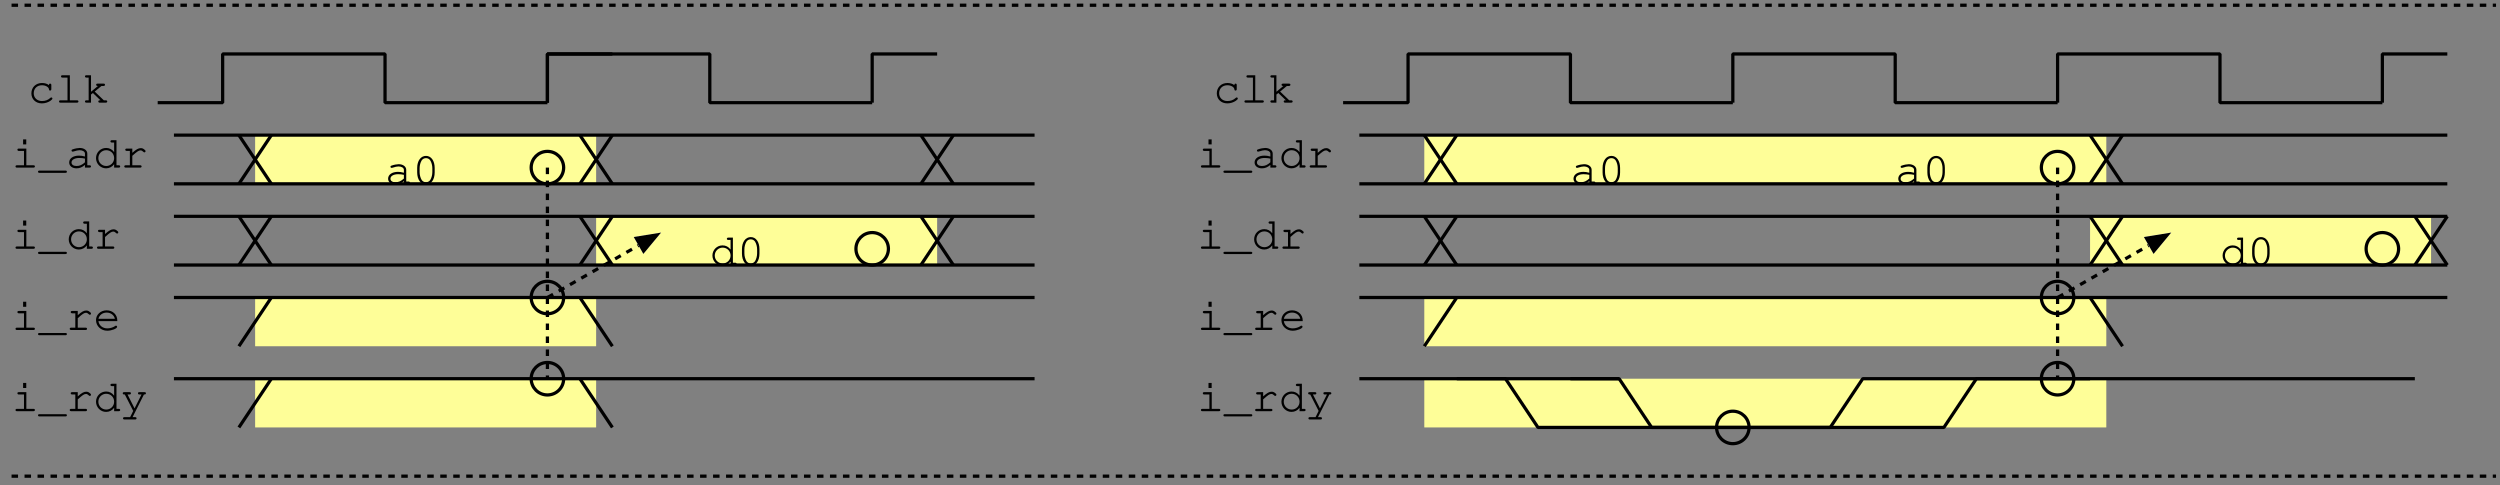 <?xml version="1.0" encoding="UTF-8"?>
<svg xmlns="http://www.w3.org/2000/svg" xmlns:xlink="http://www.w3.org/1999/xlink" width="433pt" height="84pt" viewBox="0 0 433 84" version="1.2">
<rect x="0" y="0" width="433" height="84" fill="#808080" stroke="none"/>
<defs>
<g>
<symbol overflow="visible" id="glyph0-0">
<path style="stroke:none;" d=""/>
</symbol>
<symbol overflow="visible" id="glyph0-1">
<path style="stroke:none;" d="M 3.672 -3.031 C 3.359 -3.281 2.938 -3.406 2.469 -3.406 C 1.391 -3.406 0.625 -2.656 0.625 -1.609 C 0.625 -0.594 1.375 0.125 2.438 0.125 C 2.969 0.125 3.484 -0.031 3.906 -0.312 C 4.141 -0.469 4.266 -0.609 4.266 -0.719 C 4.266 -0.812 4.172 -0.906 4.078 -0.906 C 4.016 -0.906 3.969 -0.891 3.891 -0.812 C 3.5 -0.453 3.031 -0.281 2.453 -0.281 C 1.625 -0.281 1.031 -0.828 1.031 -1.625 C 1.031 -2.453 1.609 -3.016 2.453 -3.016 C 3.094 -3.016 3.625 -2.703 3.672 -2.312 C 3.688 -2.156 3.75 -2.094 3.859 -2.094 C 4 -2.094 4.078 -2.188 4.078 -2.344 L 4.078 -3.047 C 4.078 -3.219 4 -3.297 3.859 -3.297 C 3.734 -3.297 3.672 -3.219 3.672 -3.047 Z M 3.672 -3.031 "/>
</symbol>
<symbol overflow="visible" id="glyph0-2">
<path style="stroke:none;" d="M 2.562 -4.75 L 1.281 -4.75 C 1.109 -4.75 1.031 -4.672 1.031 -4.547 C 1.031 -4.422 1.109 -4.344 1.281 -4.344 L 2.156 -4.344 L 2.156 -0.406 L 0.938 -0.406 C 0.766 -0.406 0.688 -0.328 0.688 -0.203 C 0.688 -0.078 0.766 0 0.938 0 L 3.781 0 C 3.953 0 4.047 -0.078 4.047 -0.203 C 4.047 -0.328 3.969 -0.406 3.781 -0.406 L 2.562 -0.406 Z M 2.562 -4.75 "/>
</symbol>
<symbol overflow="visible" id="glyph0-3">
<path style="stroke:none;" d="M 1.5 -1.406 L 1.828 -1.672 L 3.141 -0.406 L 3.016 -0.406 C 2.844 -0.406 2.766 -0.328 2.766 -0.203 C 2.766 -0.078 2.859 0 3.016 0 L 4.047 0 C 4.219 0 4.312 -0.078 4.312 -0.203 C 4.312 -0.328 4.219 -0.406 4.047 -0.406 L 3.719 -0.406 L 2.141 -1.922 L 3.312 -2.891 L 3.672 -2.891 C 3.828 -2.891 3.922 -2.969 3.922 -3.109 C 3.922 -3.234 3.844 -3.297 3.672 -3.297 L 2.656 -3.297 C 2.484 -3.297 2.391 -3.234 2.391 -3.109 C 2.391 -2.969 2.484 -2.891 2.656 -2.891 L 2.703 -2.891 L 1.5 -1.891 L 1.5 -4.75 L 0.703 -4.75 C 0.547 -4.75 0.453 -4.672 0.453 -4.547 C 0.453 -4.422 0.547 -4.344 0.703 -4.344 L 1.094 -4.344 L 1.094 -0.406 L 0.703 -0.406 C 0.547 -0.406 0.453 -0.328 0.453 -0.203 C 0.453 -0.078 0.547 0 0.703 0 L 1.5 0 Z M 1.5 -1.406 "/>
</symbol>
<symbol overflow="visible" id="glyph0-4">
<path style="stroke:none;" d="M 2.562 -3.297 L 1.266 -3.297 C 1.094 -3.297 1.016 -3.234 1.016 -3.109 C 1.016 -2.969 1.109 -2.891 1.266 -2.891 L 2.156 -2.891 L 2.156 -0.406 L 0.938 -0.406 C 0.766 -0.406 0.688 -0.328 0.688 -0.203 C 0.688 -0.078 0.766 0 0.938 0 L 3.781 0 C 3.953 0 4.047 -0.078 4.047 -0.203 C 4.047 -0.328 3.969 -0.406 3.781 -0.406 L 2.562 -0.406 Z M 2.547 -4.891 L 2 -4.891 L 2 -4.016 L 2.547 -4.016 Z M 2.547 -4.891 "/>
</symbol>
<symbol overflow="visible" id="glyph0-5">
<path style="stroke:none;" d="M 4.609 0.906 C 4.781 0.906 4.859 0.844 4.859 0.703 C 4.859 0.578 4.781 0.516 4.609 0.516 L 0.125 0.516 C -0.047 0.516 -0.141 0.578 -0.141 0.703 C -0.141 0.844 -0.047 0.906 0.125 0.906 Z M 4.609 0.906 "/>
</symbol>
<symbol overflow="visible" id="glyph0-6">
<path style="stroke:none;" d="M 3.266 0 L 4.062 0 C 4.219 0 4.312 -0.078 4.312 -0.203 C 4.312 -0.328 4.219 -0.406 4.062 -0.406 L 3.672 -0.406 L 3.672 -2.422 C 3.672 -3 3.109 -3.406 2.359 -3.406 C 2.062 -3.406 1.547 -3.312 1.109 -3.156 C 1 -3.125 0.938 -3.062 0.938 -2.969 C 0.938 -2.844 1.031 -2.766 1.141 -2.766 C 1.172 -2.766 1.203 -2.766 1.297 -2.797 C 1.75 -2.938 2.078 -3.016 2.328 -3.016 C 2.875 -3.016 3.266 -2.766 3.266 -2.422 L 3.266 -1.922 C 2.781 -2.047 2.594 -2.078 2.234 -2.078 C 1.219 -2.078 0.531 -1.594 0.531 -0.891 C 0.531 -0.297 1.047 0.125 1.797 0.125 C 2.344 0.125 2.766 -0.047 3.266 -0.469 Z M 3.266 -0.922 C 2.75 -0.453 2.344 -0.281 1.797 -0.281 C 1.266 -0.281 0.938 -0.516 0.938 -0.891 C 0.938 -1.359 1.484 -1.672 2.281 -1.672 C 2.625 -1.672 3 -1.625 3.266 -1.562 Z M 3.266 -0.922 "/>
</symbol>
<symbol overflow="visible" id="glyph0-7">
<path style="stroke:none;" d="M 4 -4.75 L 3.203 -4.75 C 3.047 -4.75 2.953 -4.672 2.953 -4.547 C 2.953 -4.422 3.047 -4.344 3.203 -4.344 L 3.594 -4.344 L 3.594 -2.688 C 3.234 -3.172 2.766 -3.406 2.203 -3.406 C 1.234 -3.406 0.453 -2.625 0.453 -1.641 C 0.453 -0.672 1.234 0.125 2.203 0.125 C 2.75 0.125 3.25 -0.125 3.594 -0.594 L 3.594 0 L 4.391 0 C 4.547 0 4.641 -0.078 4.641 -0.203 C 4.641 -0.328 4.547 -0.406 4.391 -0.406 L 4 -0.406 Z M 2.219 -3.016 C 3 -3.016 3.594 -2.422 3.594 -1.641 C 3.594 -0.875 2.984 -0.281 2.234 -0.281 C 1.469 -0.281 0.859 -0.875 0.859 -1.641 C 0.859 -2.406 1.469 -3.016 2.219 -3.016 Z M 2.219 -3.016 "/>
</symbol>
<symbol overflow="visible" id="glyph0-8">
<path style="stroke:none;" d="M 2.016 -3.297 L 1.062 -3.297 C 0.891 -3.297 0.797 -3.234 0.797 -3.109 C 0.797 -2.984 0.891 -2.891 1.062 -2.891 L 1.594 -2.891 L 1.594 -0.406 L 0.875 -0.406 C 0.719 -0.406 0.625 -0.328 0.625 -0.203 C 0.625 -0.078 0.719 0 0.875 0 L 3.375 0 C 3.531 0 3.625 -0.078 3.625 -0.203 C 3.625 -0.328 3.531 -0.406 3.375 -0.406 L 2.016 -0.406 L 2.016 -2.047 C 2.859 -2.797 3.125 -2.984 3.453 -2.984 C 3.609 -2.984 3.75 -2.906 3.953 -2.719 C 4.016 -2.656 4.031 -2.641 4.109 -2.641 C 4.219 -2.641 4.312 -2.734 4.312 -2.859 C 4.312 -2.938 4.266 -3.016 4.109 -3.125 C 3.891 -3.312 3.719 -3.375 3.484 -3.375 C 3.078 -3.375 2.703 -3.172 2.016 -2.562 Z M 2.016 -3.297 "/>
</symbol>
<symbol overflow="visible" id="glyph0-9">
<path style="stroke:none;" d="M 4.141 -1.531 L 4.141 -1.656 C 4.141 -2.656 3.359 -3.406 2.297 -3.406 C 1.266 -3.406 0.453 -2.672 0.453 -1.719 C 0.453 -0.672 1.312 0.125 2.406 0.125 C 3.172 0.125 4.109 -0.25 4.109 -0.547 C 4.109 -0.656 4.031 -0.75 3.906 -0.75 C 3.859 -0.75 3.828 -0.734 3.766 -0.688 C 3.453 -0.453 2.891 -0.281 2.422 -0.281 C 1.594 -0.281 0.984 -0.781 0.875 -1.531 Z M 0.875 -1.938 C 1.016 -2.578 1.578 -3.016 2.297 -3.016 C 3.016 -3.016 3.594 -2.578 3.719 -1.938 Z M 0.875 -1.938 "/>
</symbol>
<symbol overflow="visible" id="glyph0-10">
<path style="stroke:none;" d="M 2.172 -0.047 L 1.641 1.031 L 0.656 1.031 C 0.5 1.031 0.406 1.109 0.406 1.234 C 0.406 1.359 0.5 1.438 0.656 1.438 L 2.5 1.438 C 2.672 1.438 2.75 1.359 2.75 1.234 C 2.75 1.109 2.672 1.031 2.5 1.031 L 2.062 1.031 L 4.031 -2.891 L 4.109 -2.891 C 4.281 -2.891 4.375 -2.969 4.375 -3.109 C 4.375 -3.234 4.281 -3.297 4.109 -3.297 L 3.25 -3.297 C 3.078 -3.297 3 -3.234 3 -3.109 C 3 -2.969 3.078 -2.891 3.25 -2.891 L 3.609 -2.891 L 2.406 -0.484 L 1.188 -2.891 L 1.516 -2.891 C 1.688 -2.891 1.781 -2.969 1.781 -3.109 C 1.781 -3.234 1.688 -3.297 1.516 -3.297 L 0.609 -3.297 C 0.453 -3.297 0.359 -3.234 0.359 -3.109 C 0.359 -2.969 0.453 -2.891 0.609 -2.891 L 0.719 -2.891 Z M 2.172 -0.047 "/>
</symbol>
<symbol overflow="visible" id="glyph0-11">
<path style="stroke:none;" d="M 3.875 -2.75 C 3.875 -4 3.266 -4.844 2.375 -4.844 C 1.469 -4.844 0.844 -4 0.844 -2.75 L 0.844 -1.984 C 0.844 -0.734 1.469 0.125 2.375 0.125 C 3.266 0.125 3.875 -0.734 3.875 -1.984 Z M 1.266 -2.703 C 1.266 -3.203 1.406 -3.703 1.625 -4.062 C 1.797 -4.312 2.047 -4.453 2.375 -4.453 C 2.688 -4.453 2.938 -4.312 3.109 -4.062 C 3.328 -3.703 3.469 -3.203 3.469 -2.703 L 3.469 -2.031 C 3.469 -1.547 3.328 -1.031 3.109 -0.672 C 2.938 -0.422 2.672 -0.281 2.375 -0.281 C 2.062 -0.281 1.797 -0.422 1.625 -0.672 C 1.406 -1.031 1.266 -1.547 1.266 -2.031 Z M 1.266 -2.703 "/>
</symbol>
</g>
</defs>
<g id="surface1">
<path style=" stroke:none;fill-rule:nonzero;fill:rgb(99.609%,99.609%,59.764%);fill-opacity:1;" d="M 246.688 74.031 L 364.812 74.031 L 364.812 65.594 L 246.688 65.594 Z M 246.688 74.031 "/>
<path style=" stroke:none;fill-rule:nonzero;fill:rgb(99.609%,99.609%,59.764%);fill-opacity:1;" d="M 246.688 59.969 L 364.812 59.969 L 364.812 51.531 L 246.688 51.531 Z M 246.688 59.969 "/>
<path style=" stroke:none;fill-rule:nonzero;fill:rgb(99.609%,99.609%,59.764%);fill-opacity:1;" d="M 362 45.906 L 421.062 45.906 L 421.062 37.469 L 362 37.469 Z M 362 45.906 "/>
<path style=" stroke:none;fill-rule:nonzero;fill:rgb(99.609%,99.609%,59.764%);fill-opacity:1;" d="M 246.688 31.844 L 364.812 31.844 L 364.812 23.406 L 246.688 23.406 Z M 246.688 31.844 "/>
<path style=" stroke:none;fill-rule:nonzero;fill:rgb(99.609%,99.609%,59.764%);fill-opacity:1;" d="M 44.188 74.031 L 103.25 74.031 L 103.25 65.594 L 44.188 65.594 Z M 44.188 74.031 "/>
<path style=" stroke:none;fill-rule:nonzero;fill:rgb(99.609%,99.609%,59.764%);fill-opacity:1;" d="M 44.188 59.969 L 103.25 59.969 L 103.25 51.531 L 44.188 51.531 Z M 44.188 59.969 "/>
<path style=" stroke:none;fill-rule:nonzero;fill:rgb(99.609%,99.609%,59.764%);fill-opacity:1;" d="M 103.25 45.906 L 162.312 45.906 L 162.312 37.469 L 103.25 37.469 Z M 103.25 45.906 "/>
<path style=" stroke:none;fill-rule:nonzero;fill:rgb(99.609%,99.609%,59.764%);fill-opacity:1;" d="M 44.188 31.844 L 103.25 31.844 L 103.25 23.406 L 44.188 23.406 Z M 44.188 31.844 "/>
<path style="fill:none;stroke-width:5.625;stroke-linecap:butt;stroke-linejoin:miter;stroke:rgb(0%,0%,0%);stroke-opacity:1;stroke-miterlimit:1;" d="M 273.125 662.188 L 385.625 662.188 L 385.625 746.562 L 666.875 746.562 L 666.875 662.188 L 948.125 662.188 " transform="matrix(0.1,0,0,-0.1,0,84)"/>
<g style="fill:rgb(0%,0%,0%);fill-opacity:1;">
  <use xlink:href="#glyph0-1" x="4.812" y="17.781"/>
  <use xlink:href="#glyph0-2" x="9.537" y="17.781"/>
  <use xlink:href="#glyph0-3" x="14.262" y="17.781"/>
</g>
<g style="fill:rgb(0%,0%,0%);fill-opacity:1;">
  <use xlink:href="#glyph0-4" x="2" y="29.031"/>
  <use xlink:href="#glyph0-5" x="6.725" y="29.031"/>
  <use xlink:href="#glyph0-6" x="11.45" y="29.031"/>
  <use xlink:href="#glyph0-7" x="16.175" y="29.031"/>
  <use xlink:href="#glyph0-8" x="20.9" y="29.031"/>
</g>
<g style="fill:rgb(0%,0%,0%);fill-opacity:1;">
  <use xlink:href="#glyph0-4" x="2" y="43.093"/>
  <use xlink:href="#glyph0-5" x="6.725" y="43.093"/>
  <use xlink:href="#glyph0-7" x="11.45" y="43.093"/>
  <use xlink:href="#glyph0-8" x="16.175" y="43.093"/>
</g>
<g style="fill:rgb(0%,0%,0%);fill-opacity:1;">
  <use xlink:href="#glyph0-4" x="2" y="57.156"/>
  <use xlink:href="#glyph0-5" x="6.725" y="57.156"/>
  <use xlink:href="#glyph0-8" x="11.45" y="57.156"/>
  <use xlink:href="#glyph0-9" x="16.175" y="57.156"/>
</g>
<g style="fill:rgb(0%,0%,0%);fill-opacity:1;">
  <use xlink:href="#glyph0-4" x="2" y="71.218"/>
  <use xlink:href="#glyph0-5" x="6.725" y="71.218"/>
  <use xlink:href="#glyph0-8" x="11.45" y="71.218"/>
  <use xlink:href="#glyph0-7" x="16.175" y="71.218"/>
  <use xlink:href="#glyph0-10" x="20.9" y="71.218"/>
</g>
<path style="fill:none;stroke-width:5.625;stroke-linecap:butt;stroke-linejoin:miter;stroke:rgb(0%,0%,0%);stroke-opacity:1;stroke-miterlimit:1;" d="M 413.75 605.938 L 470 521.562 " transform="matrix(0.1,0,0,-0.1,0,84)"/>
<path style="fill:none;stroke-width:5.625;stroke-linecap:butt;stroke-linejoin:miter;stroke:rgb(0%,0%,0%);stroke-opacity:1;stroke-miterlimit:1;" d="M 413.75 521.562 L 470 605.938 " transform="matrix(0.1,0,0,-0.1,0,84)"/>
<path style="fill:none;stroke-width:5.625;stroke-linecap:butt;stroke-linejoin:miter;stroke:rgb(0%,0%,0%);stroke-opacity:1;stroke-miterlimit:1;" d="M 1004.375 605.938 L 1060.625 521.562 " transform="matrix(0.1,0,0,-0.1,0,84)"/>
<path style="fill:none;stroke-width:5.625;stroke-linecap:butt;stroke-linejoin:miter;stroke:rgb(0%,0%,0%);stroke-opacity:1;stroke-miterlimit:1;" d="M 1004.375 521.562 L 1060.625 605.938 " transform="matrix(0.1,0,0,-0.1,0,84)"/>
<g style="fill:rgb(0%,0%,0%);fill-opacity:1;">
  <use xlink:href="#glyph0-6" x="66.688" y="31.843"/>
  <use xlink:href="#glyph0-11" x="71.412" y="31.843"/>
</g>
<path style="fill:none;stroke-width:5.625;stroke-linecap:butt;stroke-linejoin:miter;stroke:rgb(0%,0%,0%);stroke-opacity:1;stroke-miterlimit:1;" d="M 413.75 465.312 L 470 380.938 " transform="matrix(0.1,0,0,-0.1,0,84)"/>
<path style="fill:none;stroke-width:5.625;stroke-linecap:butt;stroke-linejoin:miter;stroke:rgb(0%,0%,0%);stroke-opacity:1;stroke-miterlimit:1;" d="M 413.75 380.938 L 470 465.312 " transform="matrix(0.1,0,0,-0.1,0,84)"/>
<path style="fill:none;stroke-width:5.625;stroke-linecap:butt;stroke-linejoin:miter;stroke:rgb(0%,0%,0%);stroke-opacity:1;stroke-miterlimit:1;" d="M 1004.375 465.312 L 1060.625 380.938 " transform="matrix(0.1,0,0,-0.1,0,84)"/>
<path style="fill:none;stroke-width:5.625;stroke-linecap:butt;stroke-linejoin:miter;stroke:rgb(0%,0%,0%);stroke-opacity:1;stroke-miterlimit:1;" d="M 1004.375 380.938 L 1060.625 465.312 " transform="matrix(0.1,0,0,-0.1,0,84)"/>
<path style="fill:none;stroke-width:5.625;stroke-linecap:butt;stroke-linejoin:miter;stroke:rgb(0%,0%,0%);stroke-opacity:1;stroke-miterlimit:1;" d="M 1595 465.312 L 1651.25 380.938 " transform="matrix(0.1,0,0,-0.1,0,84)"/>
<path style="fill:none;stroke-width:5.625;stroke-linecap:butt;stroke-linejoin:miter;stroke:rgb(0%,0%,0%);stroke-opacity:1;stroke-miterlimit:1;" d="M 1595 380.938 L 1651.25 465.312 " transform="matrix(0.1,0,0,-0.1,0,84)"/>
<g style="fill:rgb(0%,0%,0%);fill-opacity:1;">
  <use xlink:href="#glyph0-7" x="122.938" y="45.906"/>
  <use xlink:href="#glyph0-11" x="127.663" y="45.906"/>
</g>
<path style="fill:none;stroke-width:5.625;stroke-linecap:butt;stroke-linejoin:miter;stroke:rgb(0%,0%,0%);stroke-opacity:1;stroke-miterlimit:1;" d="M 1595 605.938 L 1651.25 521.562 " transform="matrix(0.1,0,0,-0.1,0,84)"/>
<path style="fill:none;stroke-width:5.625;stroke-linecap:butt;stroke-linejoin:miter;stroke:rgb(0%,0%,0%);stroke-opacity:1;stroke-miterlimit:1;" d="M 1595 521.562 L 1651.25 605.938 " transform="matrix(0.1,0,0,-0.1,0,84)"/>
<path style="fill:none;stroke-width:5.625;stroke-linecap:butt;stroke-linejoin:miter;stroke:rgb(0%,0%,0%);stroke-opacity:1;stroke-miterlimit:1;" d="M 301.25 605.938 L 1791.875 605.938 " transform="matrix(0.1,0,0,-0.1,0,84)"/>
<path style="fill:none;stroke-width:5.625;stroke-linecap:butt;stroke-linejoin:miter;stroke:rgb(0%,0%,0%);stroke-opacity:1;stroke-miterlimit:1;" d="M 301.25 521.562 L 1791.875 521.562 " transform="matrix(0.1,0,0,-0.1,0,84)"/>
<path style="fill:none;stroke-width:5.625;stroke-linecap:butt;stroke-linejoin:miter;stroke:rgb(0%,0%,0%);stroke-opacity:1;stroke-miterlimit:1;" d="M 301.25 465.312 L 1791.875 465.312 " transform="matrix(0.1,0,0,-0.1,0,84)"/>
<path style="fill:none;stroke-width:5.625;stroke-linecap:butt;stroke-linejoin:miter;stroke:rgb(0%,0%,0%);stroke-opacity:1;stroke-miterlimit:1;" d="M 301.25 380.938 L 1791.875 380.938 " transform="matrix(0.1,0,0,-0.1,0,84)"/>
<path style="fill:none;stroke-width:5.625;stroke-linecap:butt;stroke-linejoin:miter;stroke:rgb(0%,0%,0%);stroke-opacity:1;stroke-miterlimit:1;" d="M 301.25 324.688 L 1791.875 324.688 " transform="matrix(0.1,0,0,-0.1,0,84)"/>
<path style="fill:none;stroke-width:5.625;stroke-linecap:butt;stroke-linejoin:miter;stroke:rgb(0%,0%,0%);stroke-opacity:1;stroke-miterlimit:1;" d="M 301.25 184.062 L 1791.875 184.062 " transform="matrix(0.1,0,0,-0.1,0,84)"/>
<path style="fill:none;stroke-width:5.625;stroke-linecap:butt;stroke-linejoin:miter;stroke:rgb(0%,0%,0%);stroke-opacity:1;stroke-miterlimit:1;" d="M 948.125 662.188 L 948.125 746.562 L 1060.625 746.562 " transform="matrix(0.1,0,0,-0.1,0,84)"/>
<path style="fill:none;stroke-width:5.625;stroke-linecap:butt;stroke-linejoin:miter;stroke:rgb(0%,0%,0%);stroke-opacity:1;stroke-miterlimit:1;" d="M 948.125 662.188 L 948.125 746.562 L 1229.375 746.562 L 1229.375 662.188 L 1510.625 662.188 " transform="matrix(0.1,0,0,-0.1,0,84)"/>
<path style="fill:none;stroke-width:5.625;stroke-linecap:butt;stroke-linejoin:miter;stroke:rgb(0%,0%,0%);stroke-opacity:1;stroke-miterlimit:1;" d="M 1510.625 662.188 L 1510.625 746.562 L 1623.125 746.562 " transform="matrix(0.1,0,0,-0.1,0,84)"/>
<path style="fill:none;stroke-width:5.625;stroke-linecap:butt;stroke-linejoin:miter;stroke:rgb(0%,0%,0%);stroke-opacity:1;stroke-miterlimit:1;" d="M 413.75 240.312 L 470 324.688 " transform="matrix(0.1,0,0,-0.1,0,84)"/>
<path style="fill:none;stroke-width:5.625;stroke-linecap:butt;stroke-linejoin:miter;stroke:rgb(0%,0%,0%);stroke-opacity:1;stroke-miterlimit:1;" d="M 1004.375 324.688 L 1060.625 240.312 " transform="matrix(0.1,0,0,-0.1,0,84)"/>
<path style="fill:none;stroke-width:5.625;stroke-linecap:butt;stroke-linejoin:miter;stroke:rgb(0%,0%,0%);stroke-opacity:1;stroke-miterlimit:1;" d="M 413.75 99.688 L 470 184.062 " transform="matrix(0.1,0,0,-0.1,0,84)"/>
<path style="fill:none;stroke-width:5.625;stroke-linecap:butt;stroke-linejoin:miter;stroke:rgb(0%,0%,0%);stroke-opacity:1;stroke-miterlimit:1;" d="M 1004.375 184.062 L 1060.625 99.688 " transform="matrix(0.1,0,0,-0.1,0,84)"/>
<path style="fill:none;stroke-width:5.625;stroke-linecap:butt;stroke-linejoin:miter;stroke:rgb(0%,0%,0%);stroke-opacity:1;stroke-miterlimit:1;" d="M 2326.25 662.188 L 2438.75 662.188 L 2438.75 746.562 L 2720 746.562 L 2720 662.188 L 3001.25 662.188 " transform="matrix(0.1,0,0,-0.1,0,84)"/>
<g style="fill:rgb(0%,0%,0%);fill-opacity:1;">
  <use xlink:href="#glyph0-1" x="210.125" y="17.781"/>
  <use xlink:href="#glyph0-2" x="214.85" y="17.781"/>
  <use xlink:href="#glyph0-3" x="219.575" y="17.781"/>
</g>
<g style="fill:rgb(0%,0%,0%);fill-opacity:1;">
  <use xlink:href="#glyph0-4" x="207.312" y="29.031"/>
  <use xlink:href="#glyph0-5" x="212.037" y="29.031"/>
  <use xlink:href="#glyph0-6" x="216.762" y="29.031"/>
  <use xlink:href="#glyph0-7" x="221.488" y="29.031"/>
  <use xlink:href="#glyph0-8" x="226.213" y="29.031"/>
</g>
<g style="fill:rgb(0%,0%,0%);fill-opacity:1;">
  <use xlink:href="#glyph0-4" x="207.312" y="43.093"/>
  <use xlink:href="#glyph0-5" x="212.037" y="43.093"/>
  <use xlink:href="#glyph0-7" x="216.762" y="43.093"/>
  <use xlink:href="#glyph0-8" x="221.488" y="43.093"/>
</g>
<g style="fill:rgb(0%,0%,0%);fill-opacity:1;">
  <use xlink:href="#glyph0-4" x="207.312" y="57.156"/>
  <use xlink:href="#glyph0-5" x="212.037" y="57.156"/>
  <use xlink:href="#glyph0-8" x="216.762" y="57.156"/>
  <use xlink:href="#glyph0-9" x="221.488" y="57.156"/>
</g>
<g style="fill:rgb(0%,0%,0%);fill-opacity:1;">
  <use xlink:href="#glyph0-4" x="207.312" y="71.218"/>
  <use xlink:href="#glyph0-5" x="212.037" y="71.218"/>
  <use xlink:href="#glyph0-8" x="216.762" y="71.218"/>
  <use xlink:href="#glyph0-7" x="221.488" y="71.218"/>
  <use xlink:href="#glyph0-10" x="226.213" y="71.218"/>
</g>
<path style="fill:none;stroke-width:5.625;stroke-linecap:butt;stroke-linejoin:miter;stroke:rgb(0%,0%,0%);stroke-opacity:1;stroke-miterlimit:1;" d="M 2466.875 605.938 L 2523.125 521.562 " transform="matrix(0.1,0,0,-0.1,0,84)"/>
<path style="fill:none;stroke-width:5.625;stroke-linecap:butt;stroke-linejoin:miter;stroke:rgb(0%,0%,0%);stroke-opacity:1;stroke-miterlimit:1;" d="M 2466.875 521.562 L 2523.125 605.938 " transform="matrix(0.1,0,0,-0.1,0,84)"/>
<g style="fill:rgb(0%,0%,0%);fill-opacity:1;">
  <use xlink:href="#glyph0-6" x="272" y="31.843"/>
  <use xlink:href="#glyph0-11" x="276.725" y="31.843"/>
</g>
<path style="fill:none;stroke-width:5.625;stroke-linecap:butt;stroke-linejoin:miter;stroke:rgb(0%,0%,0%);stroke-opacity:1;stroke-miterlimit:1;" d="M 2466.875 465.312 L 2523.125 380.938 " transform="matrix(0.1,0,0,-0.1,0,84)"/>
<path style="fill:none;stroke-width:5.625;stroke-linecap:butt;stroke-linejoin:miter;stroke:rgb(0%,0%,0%);stroke-opacity:1;stroke-miterlimit:1;" d="M 2466.875 380.938 L 2523.125 465.312 " transform="matrix(0.1,0,0,-0.1,0,84)"/>
<path style="fill:none;stroke-width:5.625;stroke-linecap:butt;stroke-linejoin:miter;stroke:rgb(0%,0%,0%);stroke-opacity:1;stroke-miterlimit:1;" d="M 3620 465.312 L 3676.25 380.938 " transform="matrix(0.1,0,0,-0.1,0,84)"/>
<path style="fill:none;stroke-width:5.625;stroke-linecap:butt;stroke-linejoin:miter;stroke:rgb(0%,0%,0%);stroke-opacity:1;stroke-miterlimit:1;" d="M 3620 380.938 L 3676.25 465.312 " transform="matrix(0.1,0,0,-0.1,0,84)"/>
<g style="fill:rgb(0%,0%,0%);fill-opacity:1;">
  <use xlink:href="#glyph0-7" x="384.5" y="45.906"/>
  <use xlink:href="#glyph0-11" x="389.225" y="45.906"/>
</g>
<path style="fill:none;stroke-width:5.625;stroke-linecap:butt;stroke-linejoin:miter;stroke:rgb(0%,0%,0%);stroke-opacity:1;stroke-miterlimit:1;" d="M 3620 605.938 L 3676.25 521.562 " transform="matrix(0.1,0,0,-0.1,0,84)"/>
<path style="fill:none;stroke-width:5.625;stroke-linecap:butt;stroke-linejoin:miter;stroke:rgb(0%,0%,0%);stroke-opacity:1;stroke-miterlimit:1;" d="M 3620 521.562 L 3676.25 605.938 " transform="matrix(0.1,0,0,-0.1,0,84)"/>
<path style="fill:none;stroke-width:5.625;stroke-linecap:butt;stroke-linejoin:miter;stroke:rgb(0%,0%,0%);stroke-opacity:1;stroke-miterlimit:1;" d="M 3001.25 662.188 L 3001.25 746.562 L 3282.5 746.562 L 3282.5 662.188 L 3563.75 662.188 " transform="matrix(0.1,0,0,-0.1,0,84)"/>
<path style="fill:none;stroke-width:5.625;stroke-linecap:butt;stroke-linejoin:miter;stroke:rgb(0%,0%,0%);stroke-opacity:1;stroke-miterlimit:1;" d="M 2466.875 240.312 L 2523.125 324.688 " transform="matrix(0.1,0,0,-0.1,0,84)"/>
<path style="fill:none;stroke-width:5.625;stroke-linecap:butt;stroke-linejoin:miter;stroke:rgb(0%,0%,0%);stroke-opacity:1;stroke-miterlimit:1;" d="M 2354.375 184.062 L 2804.375 184.062 " transform="matrix(0.1,0,0,-0.1,0,84)"/>
<path style="fill:none;stroke-width:5.625;stroke-linecap:butt;stroke-linejoin:miter;stroke:rgb(0%,0%,0%);stroke-opacity:1;stroke-miterlimit:1;" d="M 2523.125 184.062 L 2607.5 184.062 L 2663.75 99.688 L 3170 99.688 L 3226.25 184.062 L 3620 184.062 " transform="matrix(0.1,0,0,-0.1,0,84)"/>
<path style="fill:none;stroke-width:5.625;stroke-linecap:butt;stroke-linejoin:miter;stroke:rgb(0%,0%,0%);stroke-opacity:1;stroke-miterlimit:1;" d="M 2720 184.062 L 2804.375 184.062 L 2860.625 99.688 L 3366.875 99.688 L 3423.125 184.062 L 4182.5 184.062 " transform="matrix(0.1,0,0,-0.1,0,84)"/>
<g style="fill:rgb(0%,0%,0%);fill-opacity:1;">
  <use xlink:href="#glyph0-6" x="328.25" y="31.843"/>
  <use xlink:href="#glyph0-11" x="332.975" y="31.843"/>
</g>
<path style="fill:none;stroke-width:5.625;stroke-linecap:butt;stroke-linejoin:miter;stroke:rgb(0%,0%,0%);stroke-opacity:1;stroke-miterlimit:1;" d="M 3563.75 662.188 L 3563.75 746.562 L 3845 746.562 L 3845 662.188 L 4126.25 662.188 " transform="matrix(0.1,0,0,-0.1,0,84)"/>
<path style="fill:none;stroke-width:5.625;stroke-linecap:butt;stroke-linejoin:miter;stroke:rgb(0%,0%,0%);stroke-opacity:1;stroke-miterlimit:1;" d="M 4126.25 662.188 L 4126.25 746.562 L 4238.75 746.562 " transform="matrix(0.1,0,0,-0.1,0,84)"/>
<path style="fill:none;stroke-width:5.625;stroke-linecap:butt;stroke-linejoin:miter;stroke:rgb(0%,0%,0%);stroke-opacity:1;stroke-miterlimit:1;" d="M 2354.375 605.938 L 4238.75 605.938 " transform="matrix(0.1,0,0,-0.1,0,84)"/>
<path style="fill:none;stroke-width:5.625;stroke-linecap:butt;stroke-linejoin:miter;stroke:rgb(0%,0%,0%);stroke-opacity:1;stroke-miterlimit:1;" d="M 2354.375 521.562 L 4238.75 521.562 " transform="matrix(0.1,0,0,-0.1,0,84)"/>
<path style="fill:none;stroke-width:5.625;stroke-linecap:butt;stroke-linejoin:miter;stroke:rgb(0%,0%,0%);stroke-opacity:1;stroke-miterlimit:1;" d="M 2354.375 465.312 L 4238.75 465.312 " transform="matrix(0.1,0,0,-0.1,0,84)"/>
<path style="fill:none;stroke-width:5.625;stroke-linecap:butt;stroke-linejoin:miter;stroke:rgb(0%,0%,0%);stroke-opacity:1;stroke-miterlimit:1;" d="M 2354.375 380.938 L 4238.75 380.938 " transform="matrix(0.1,0,0,-0.1,0,84)"/>
<path style="fill:none;stroke-width:5.625;stroke-linecap:butt;stroke-linejoin:miter;stroke:rgb(0%,0%,0%);stroke-opacity:1;stroke-miterlimit:1;" d="M 2354.375 324.688 L 4238.75 324.688 " transform="matrix(0.1,0,0,-0.1,0,84)"/>
<path style="fill:none;stroke-width:5.625;stroke-linecap:butt;stroke-linejoin:miter;stroke:rgb(0%,0%,0%);stroke-opacity:1;stroke-miterlimit:1;" d="M 4182.5 465.312 L 4238.75 380.938 " transform="matrix(0.1,0,0,-0.1,0,84)"/>
<path style="fill:none;stroke-width:5.625;stroke-linecap:butt;stroke-linejoin:miter;stroke:rgb(0%,0%,0%);stroke-opacity:1;stroke-miterlimit:1;" d="M 4182.5 380.938 L 4238.75 465.312 " transform="matrix(0.1,0,0,-0.1,0,84)"/>
<path style="fill:none;stroke-width:5.625;stroke-linecap:butt;stroke-linejoin:miter;stroke:rgb(0%,0%,0%);stroke-opacity:1;stroke-miterlimit:1;" d="M 3620 324.688 L 3676.25 240.312 " transform="matrix(0.1,0,0,-0.1,0,84)"/>
<path style="fill:none;stroke-width:5.625;stroke-linecap:butt;stroke-linejoin:miter;stroke:rgb(0%,0%,0%);stroke-opacity:1;stroke-miterlimit:1;" d="M 3591.875 184.062 C 3591.875 168.516 3579.297 155.938 3563.75 155.938 C 3548.203 155.938 3535.625 168.516 3535.625 184.062 C 3535.625 199.609 3548.203 212.188 3563.75 212.188 C 3579.297 212.188 3591.875 199.609 3591.875 184.062 " transform="matrix(0.1,0,0,-0.1,0,84)"/>
<path style="fill:none;stroke-width:5.625;stroke-linecap:butt;stroke-linejoin:miter;stroke:rgb(0%,0%,0%);stroke-opacity:1;stroke-miterlimit:1;" d="M 3029.375 99.688 C 3029.375 84.18 3016.797 71.562 3001.25 71.562 C 2985.703 71.562 2973.125 84.18 2973.125 99.688 C 2973.125 115.234 2985.703 127.812 3001.25 127.812 C 3016.797 127.812 3029.375 115.234 3029.375 99.688 " transform="matrix(0.1,0,0,-0.1,0,84)"/>
<path style="fill:none;stroke-width:5.625;stroke-linecap:butt;stroke-linejoin:miter;stroke:rgb(0%,0%,0%);stroke-opacity:1;stroke-miterlimit:1;" d="M 3591.875 549.688 C 3591.875 534.141 3579.297 521.562 3563.75 521.562 C 3548.203 521.562 3535.625 534.141 3535.625 549.688 C 3535.625 565.234 3548.203 577.812 3563.75 577.812 C 3579.297 577.812 3591.875 565.234 3591.875 549.688 " transform="matrix(0.1,0,0,-0.1,0,84)"/>
<path style="fill:none;stroke-width:5.625;stroke-linecap:butt;stroke-linejoin:miter;stroke:rgb(0%,0%,0%);stroke-opacity:1;stroke-miterlimit:1;" d="M 4154.375 409.062 C 4154.375 393.516 4141.797 380.938 4126.25 380.938 C 4110.703 380.938 4098.125 393.516 4098.125 409.062 C 4098.125 424.609 4110.703 437.188 4126.25 437.188 C 4141.797 437.188 4154.375 424.609 4154.375 409.062 " transform="matrix(0.1,0,0,-0.1,0,84)"/>
<path style="fill:none;stroke-width:5.625;stroke-linecap:butt;stroke-linejoin:miter;stroke:rgb(0%,0%,0%);stroke-opacity:1;stroke-miterlimit:1;" d="M 976.25 549.688 C 976.25 534.141 963.672 521.562 948.125 521.562 C 932.578 521.562 920 534.141 920 549.688 C 920 565.234 932.578 577.812 948.125 577.812 C 963.672 577.812 976.25 565.234 976.25 549.688 " transform="matrix(0.1,0,0,-0.1,0,84)"/>
<path style="fill:none;stroke-width:5.625;stroke-linecap:butt;stroke-linejoin:miter;stroke:rgb(0%,0%,0%);stroke-opacity:1;stroke-miterlimit:1;" d="M 1538.75 409.062 C 1538.75 393.516 1526.172 380.938 1510.625 380.938 C 1495.078 380.938 1482.5 393.516 1482.5 409.062 C 1482.5 424.609 1495.078 437.188 1510.625 437.188 C 1526.172 437.188 1538.75 424.609 1538.75 409.062 " transform="matrix(0.1,0,0,-0.1,0,84)"/>
<path style="fill:none;stroke-width:5.625;stroke-linecap:butt;stroke-linejoin:miter;stroke:rgb(0%,0%,0%);stroke-opacity:1;stroke-miterlimit:1;" d="M 3591.875 324.688 C 3591.875 309.141 3579.297 296.562 3563.75 296.562 C 3548.203 296.562 3535.625 309.141 3535.625 324.688 C 3535.625 340.234 3548.203 352.812 3563.75 352.812 C 3579.297 352.812 3591.875 340.234 3591.875 324.688 " transform="matrix(0.1,0,0,-0.1,0,84)"/>
<path style="fill:none;stroke-width:5.625;stroke-linecap:butt;stroke-linejoin:miter;stroke:rgb(0%,0%,0%);stroke-opacity:1;stroke-miterlimit:1;" d="M 976.25 324.688 C 976.25 309.141 963.672 296.562 948.125 296.562 C 932.578 296.562 920 309.141 920 324.688 C 920 340.234 932.578 352.812 948.125 352.812 C 963.672 352.812 976.25 340.234 976.25 324.688 " transform="matrix(0.1,0,0,-0.1,0,84)"/>
<path style="fill:none;stroke-width:5.625;stroke-linecap:butt;stroke-linejoin:miter;stroke:rgb(0%,0%,0%);stroke-opacity:1;stroke-miterlimit:1;" d="M 976.25 184.062 C 976.25 168.516 963.672 155.938 948.125 155.938 C 932.578 155.938 920 168.516 920 184.062 C 920 199.609 932.578 212.188 948.125 212.188 C 963.672 212.188 976.25 199.609 976.25 184.062 " transform="matrix(0.1,0,0,-0.1,0,84)"/>
<path style="fill:none;stroke-width:5.625;stroke-linecap:butt;stroke-linejoin:miter;stroke:rgb(0%,0%,0%);stroke-opacity:1;stroke-dasharray:11.25,11.25;stroke-miterlimit:1;" d="M 948.125 549.688 L 948.125 184.062 " transform="matrix(0.1,0,0,-0.1,0,84)"/>
<path style="fill:none;stroke-width:5.625;stroke-linecap:butt;stroke-linejoin:miter;stroke:rgb(0%,0%,0%);stroke-opacity:1;stroke-dasharray:11.25,11.25;stroke-miterlimit:1;" d="M 948.125 324.688 L 1105.938 414.844 " transform="matrix(0.1,0,0,-0.1,0,84)"/>
<path style=" stroke:none;fill-rule:nonzero;fill:rgb(100%,100%,100%);fill-opacity:1;" d="M 114.5 40.281 L 111.43 43.98 L 109.758 41.047 "/>
<path style=" stroke:none;fill-rule:nonzero;fill:rgb(0%,0%,0%);fill-opacity:1;" d="M 114.5 40.281 L 111.43 43.98 L 109.758 41.047 "/>
<path style="fill:none;stroke-width:5.625;stroke-linecap:butt;stroke-linejoin:miter;stroke:rgb(0%,0%,0%);stroke-opacity:1;stroke-dasharray:11.25,11.25;stroke-miterlimit:1;" d="M 3563.75 549.688 L 3563.75 184.062 " transform="matrix(0.1,0,0,-0.1,0,84)"/>
<path style="fill:none;stroke-width:5.625;stroke-linecap:butt;stroke-linejoin:miter;stroke:rgb(0%,0%,0%);stroke-opacity:1;stroke-dasharray:11.25,11.25;stroke-miterlimit:1;" d="M 3563.75 324.688 L 3721.562 414.844 " transform="matrix(0.1,0,0,-0.1,0,84)"/>
<path style=" stroke:none;fill-rule:nonzero;fill:rgb(100%,100%,100%);fill-opacity:1;" d="M 376.062 40.281 L 372.992 43.98 L 371.316 41.047 "/>
<path style=" stroke:none;fill-rule:nonzero;fill:rgb(0%,0%,0%);fill-opacity:1;" d="M 376.062 40.281 L 372.992 43.98 L 371.316 41.047 "/>
<path style="fill:none;stroke-width:5.625;stroke-linecap:butt;stroke-linejoin:miter;stroke:rgb(0%,0%,0%);stroke-opacity:1;stroke-dasharray:11.25,11.25;stroke-miterlimit:1;" d="M 20 830.938 L 4323.125 830.938 " transform="matrix(0.1,0,0,-0.1,0,84)"/>
<path style="fill:none;stroke-width:5.625;stroke-linecap:butt;stroke-linejoin:miter;stroke:rgb(0%,0%,0%);stroke-opacity:1;stroke-dasharray:11.25,11.25;stroke-miterlimit:1;" d="M 20 15.312 L 4323.125 15.312 " transform="matrix(0.1,0,0,-0.1,0,84)"/>
</g>
</svg>
